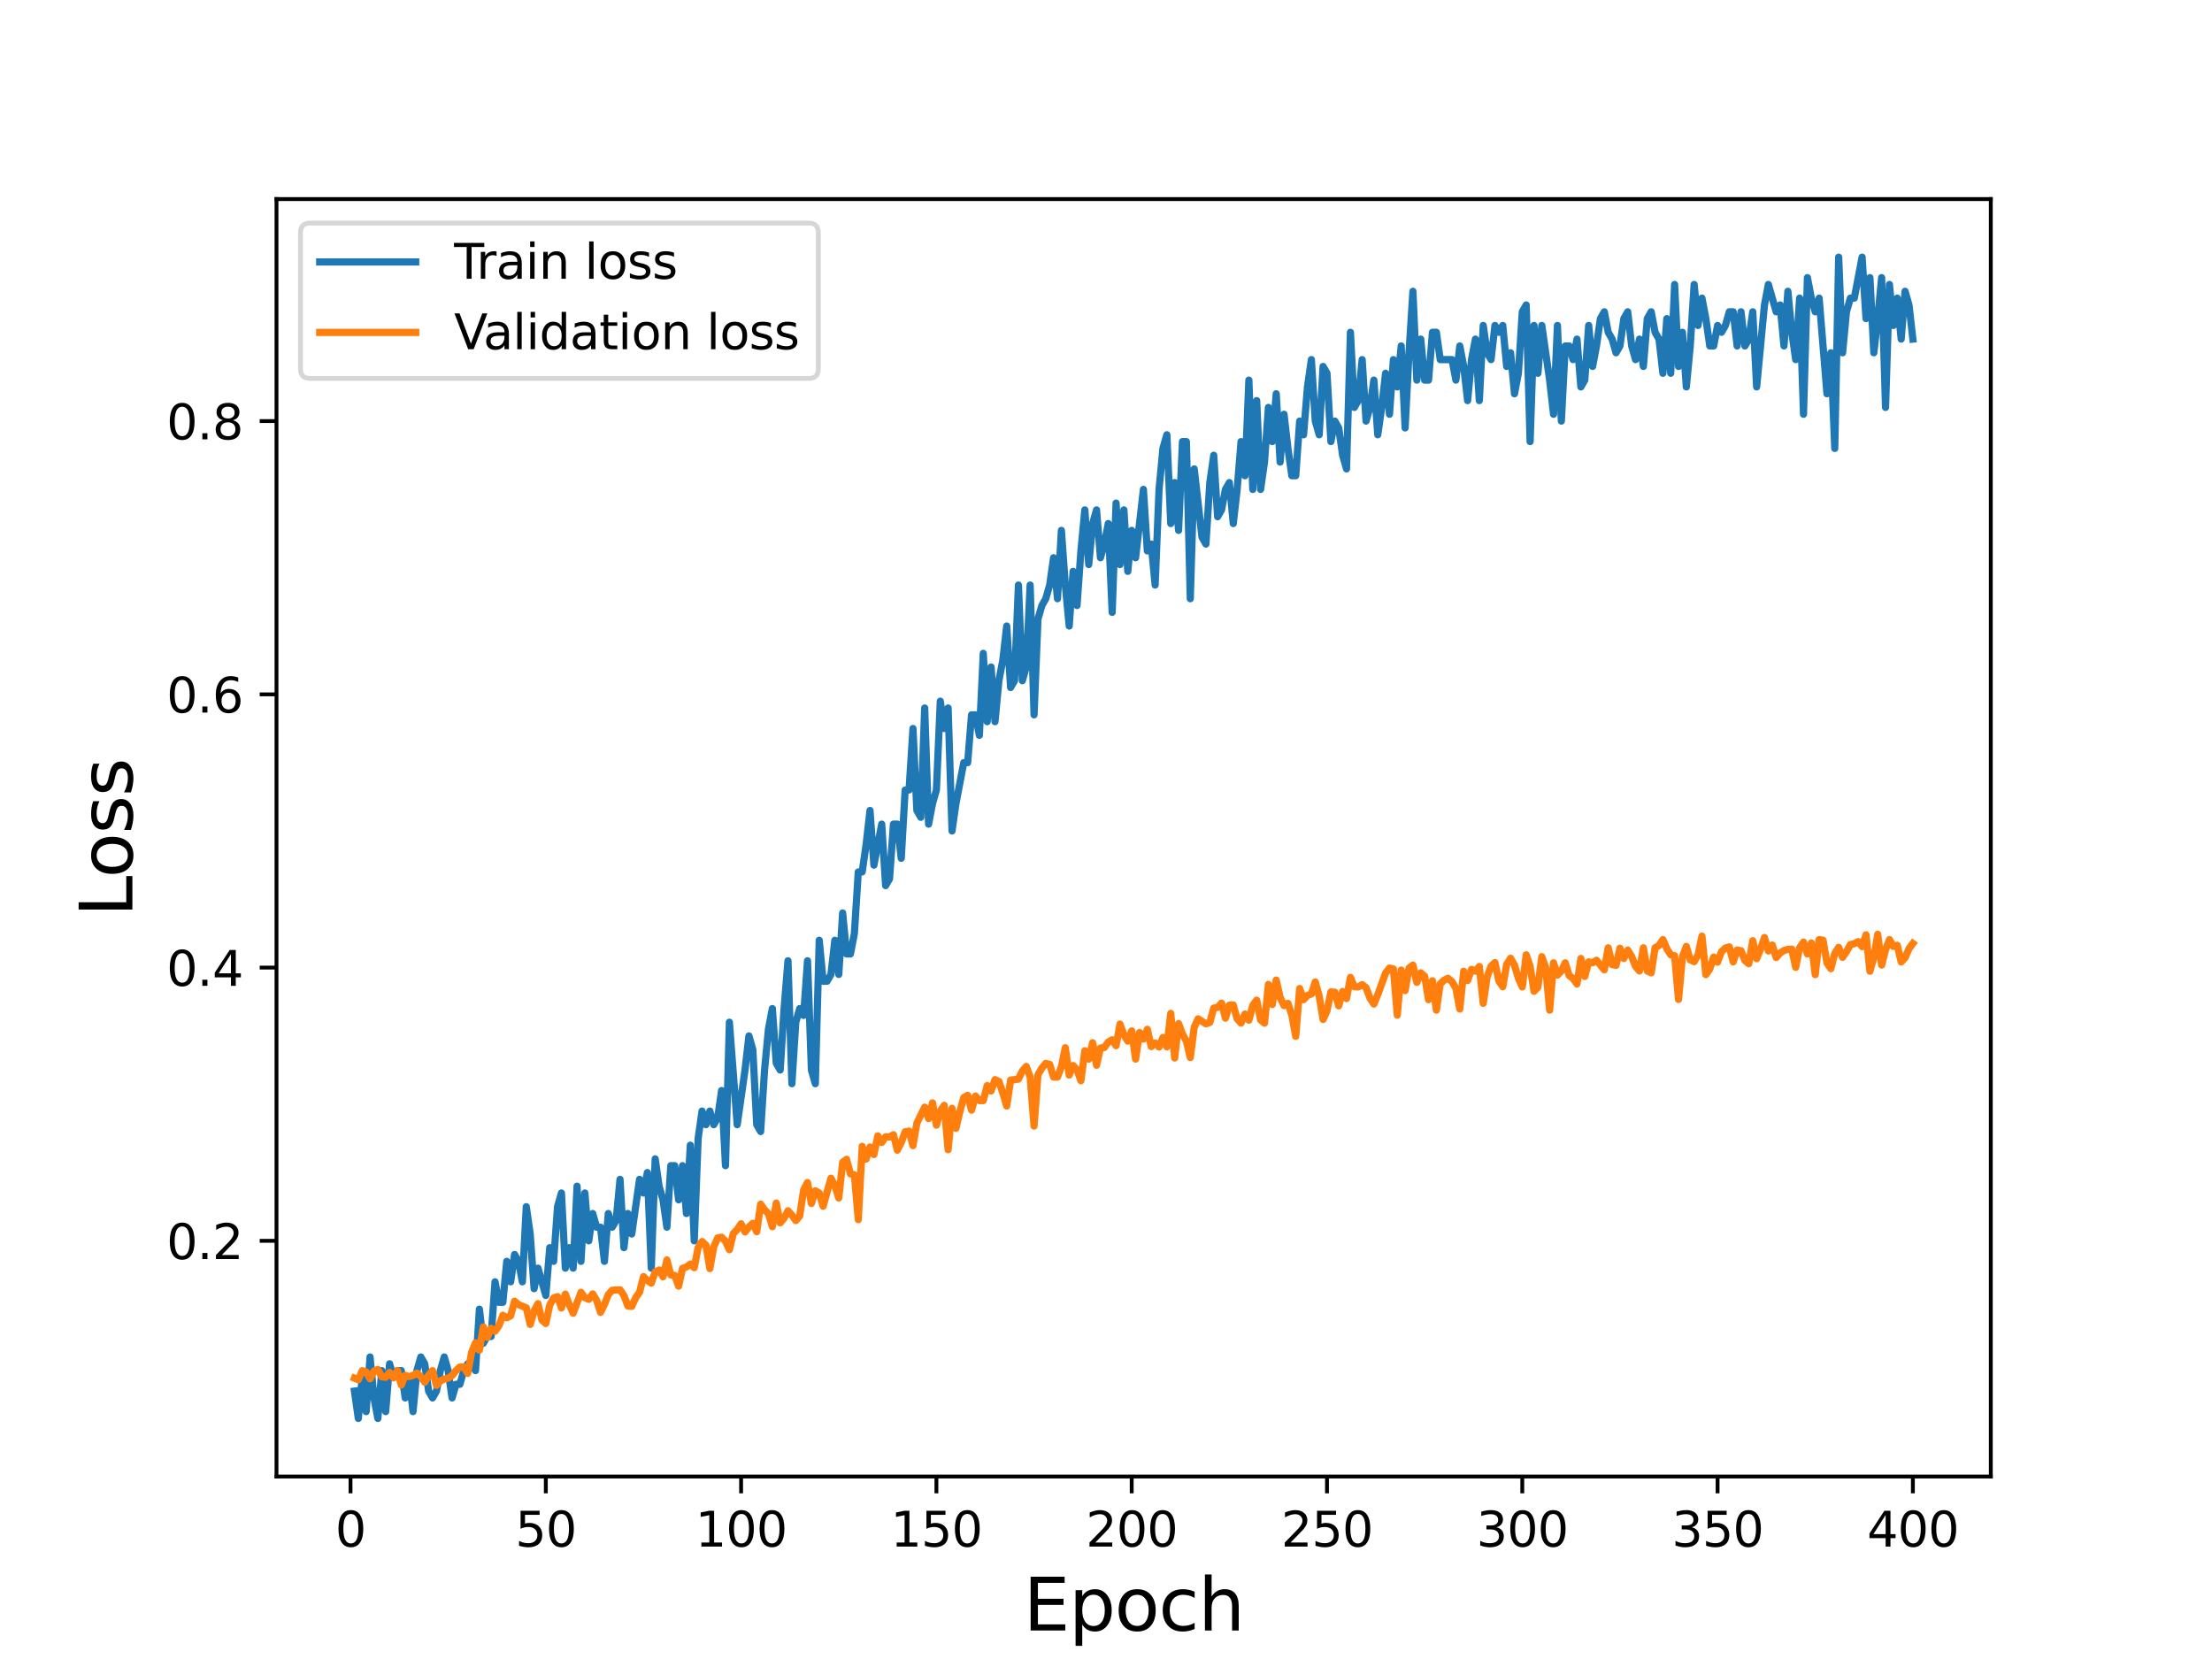 <?xml version="1.0" encoding="utf-8" standalone="no"?>
<!DOCTYPE svg PUBLIC "-//W3C//DTD SVG 1.1//EN"
  "http://www.w3.org/Graphics/SVG/1.1/DTD/svg11.dtd">
<svg height="345.6pt" version="1.1" viewBox="0 0 460.8 345.6" width="460.8pt" xmlns="http://www.w3.org/2000/svg" xmlns:xlink="http://www.w3.org/1999/xlink">
 <defs>
  <style type="text/css">*{stroke-linecap:butt;stroke-linejoin:round;}</style>
 </defs>
 <g id="figure_1">
  <g id="patch_1">
   <path d="M 0 345.6 
L 460.8 345.6 
L 460.8 0 
L 0 0 
z
" style="fill:#ffffff;"/>
  </g>
  <g id="axes_1">
   <g id="patch_2">
    <path d="M 57.6 307.584 
L 414.72 307.584 
L 414.72 41.472 
L 57.6 41.472 
z
" style="fill:#ffffff;"/>
   </g>
   <g id="matplotlib.axis_1">
    <g id="xtick_1">
     <g id="line2d_1">
      <defs>
       <path d="M 0 0 
L 0 3.5 
" id="madb5852fb1" style="stroke:#000000;stroke-width:0.8;"/>
      </defs>
      <g>
       <use style="stroke:#000000;stroke-width:0.8;" x="73.019" xlink:href="#madb5852fb1" y="307.584"/>
      </g>
     </g>
     <g id="text_1">
      <!-- 0 -->
      <g transform="translate(69.838 322.182)scale(0.1 -0.1)">
       <defs>
        <path d="M 2034 4250 
Q 1547 4250 1301 3770 
Q 1056 3291 1056 2328 
Q 1056 1369 1301 889 
Q 1547 409 2034 409 
Q 2525 409 2770 889 
Q 3016 1369 3016 2328 
Q 3016 3291 2770 3770 
Q 2525 4250 2034 4250 
z
M 2034 4750 
Q 2819 4750 3233 4129 
Q 3647 3509 3647 2328 
Q 3647 1150 3233 529 
Q 2819 -91 2034 -91 
Q 1250 -91 836 529 
Q 422 1150 422 2328 
Q 422 3509 836 4129 
Q 1250 4750 2034 4750 
z
" id="DejaVuSans-30" transform="scale(0.016)"/>
       </defs>
       <use xlink:href="#DejaVuSans-30"/>
      </g>
     </g>
    </g>
    <g id="xtick_2">
     <g id="line2d_2">
      <g>
       <use style="stroke:#000000;stroke-width:0.8;" x="113.703" xlink:href="#madb5852fb1" y="307.584"/>
      </g>
     </g>
     <g id="text_2">
      <!-- 50 -->
      <g transform="translate(107.34 322.182)scale(0.1 -0.1)">
       <defs>
        <path d="M 691 4666 
L 3169 4666 
L 3169 4134 
L 1269 4134 
L 1269 2991 
Q 1406 3038 1543 3061 
Q 1681 3084 1819 3084 
Q 2600 3084 3056 2656 
Q 3513 2228 3513 1497 
Q 3513 744 3044 326 
Q 2575 -91 1722 -91 
Q 1428 -91 1123 -41 
Q 819 9 494 109 
L 494 744 
Q 775 591 1075 516 
Q 1375 441 1709 441 
Q 2250 441 2565 725 
Q 2881 1009 2881 1497 
Q 2881 1984 2565 2268 
Q 2250 2553 1709 2553 
Q 1456 2553 1204 2497 
Q 953 2441 691 2322 
L 691 4666 
z
" id="DejaVuSans-35" transform="scale(0.016)"/>
       </defs>
       <use xlink:href="#DejaVuSans-35"/>
       <use x="63.623" xlink:href="#DejaVuSans-30"/>
      </g>
     </g>
    </g>
    <g id="xtick_3">
     <g id="line2d_3">
      <g>
       <use style="stroke:#000000;stroke-width:0.8;" x="154.386" xlink:href="#madb5852fb1" y="307.584"/>
      </g>
     </g>
     <g id="text_3">
      <!-- 100 -->
      <g transform="translate(144.842 322.182)scale(0.1 -0.1)">
       <defs>
        <path d="M 794 531 
L 1825 531 
L 1825 4091 
L 703 3866 
L 703 4441 
L 1819 4666 
L 2450 4666 
L 2450 531 
L 3481 531 
L 3481 0 
L 794 0 
L 794 531 
z
" id="DejaVuSans-31" transform="scale(0.016)"/>
       </defs>
       <use xlink:href="#DejaVuSans-31"/>
       <use x="63.623" xlink:href="#DejaVuSans-30"/>
       <use x="127.246" xlink:href="#DejaVuSans-30"/>
      </g>
     </g>
    </g>
    <g id="xtick_4">
     <g id="line2d_4">
      <g>
       <use style="stroke:#000000;stroke-width:0.8;" x="195.07" xlink:href="#madb5852fb1" y="307.584"/>
      </g>
     </g>
     <g id="text_4">
      <!-- 150 -->
      <g transform="translate(185.526 322.182)scale(0.1 -0.1)">
       <use xlink:href="#DejaVuSans-31"/>
       <use x="63.623" xlink:href="#DejaVuSans-35"/>
       <use x="127.246" xlink:href="#DejaVuSans-30"/>
      </g>
     </g>
    </g>
    <g id="xtick_5">
     <g id="line2d_5">
      <g>
       <use style="stroke:#000000;stroke-width:0.8;" x="235.753" xlink:href="#madb5852fb1" y="307.584"/>
      </g>
     </g>
     <g id="text_5">
      <!-- 200 -->
      <g transform="translate(226.209 322.182)scale(0.1 -0.1)">
       <defs>
        <path d="M 1228 531 
L 3431 531 
L 3431 0 
L 469 0 
L 469 531 
Q 828 903 1448 1529 
Q 2069 2156 2228 2338 
Q 2531 2678 2651 2914 
Q 2772 3150 2772 3378 
Q 2772 3750 2511 3984 
Q 2250 4219 1831 4219 
Q 1534 4219 1204 4116 
Q 875 4013 500 3803 
L 500 4441 
Q 881 4594 1212 4672 
Q 1544 4750 1819 4750 
Q 2544 4750 2975 4387 
Q 3406 4025 3406 3419 
Q 3406 3131 3298 2873 
Q 3191 2616 2906 2266 
Q 2828 2175 2409 1742 
Q 1991 1309 1228 531 
z
" id="DejaVuSans-32" transform="scale(0.016)"/>
       </defs>
       <use xlink:href="#DejaVuSans-32"/>
       <use x="63.623" xlink:href="#DejaVuSans-30"/>
       <use x="127.246" xlink:href="#DejaVuSans-30"/>
      </g>
     </g>
    </g>
    <g id="xtick_6">
     <g id="line2d_6">
      <g>
       <use style="stroke:#000000;stroke-width:0.8;" x="276.437" xlink:href="#madb5852fb1" y="307.584"/>
      </g>
     </g>
     <g id="text_6">
      <!-- 250 -->
      <g transform="translate(266.893 322.182)scale(0.1 -0.1)">
       <use xlink:href="#DejaVuSans-32"/>
       <use x="63.623" xlink:href="#DejaVuSans-35"/>
       <use x="127.246" xlink:href="#DejaVuSans-30"/>
      </g>
     </g>
    </g>
    <g id="xtick_7">
     <g id="line2d_7">
      <g>
       <use style="stroke:#000000;stroke-width:0.8;" x="317.12" xlink:href="#madb5852fb1" y="307.584"/>
      </g>
     </g>
     <g id="text_7">
      <!-- 300 -->
      <g transform="translate(307.576 322.182)scale(0.1 -0.1)">
       <defs>
        <path d="M 2597 2516 
Q 3050 2419 3304 2112 
Q 3559 1806 3559 1356 
Q 3559 666 3084 287 
Q 2609 -91 1734 -91 
Q 1441 -91 1130 -33 
Q 819 25 488 141 
L 488 750 
Q 750 597 1062 519 
Q 1375 441 1716 441 
Q 2309 441 2620 675 
Q 2931 909 2931 1356 
Q 2931 1769 2642 2001 
Q 2353 2234 1838 2234 
L 1294 2234 
L 1294 2753 
L 1863 2753 
Q 2328 2753 2575 2939 
Q 2822 3125 2822 3475 
Q 2822 3834 2567 4026 
Q 2313 4219 1838 4219 
Q 1578 4219 1281 4162 
Q 984 4106 628 3988 
L 628 4550 
Q 988 4650 1302 4700 
Q 1616 4750 1894 4750 
Q 2613 4750 3031 4423 
Q 3450 4097 3450 3541 
Q 3450 3153 3228 2886 
Q 3006 2619 2597 2516 
z
" id="DejaVuSans-33" transform="scale(0.016)"/>
       </defs>
       <use xlink:href="#DejaVuSans-33"/>
       <use x="63.623" xlink:href="#DejaVuSans-30"/>
       <use x="127.246" xlink:href="#DejaVuSans-30"/>
      </g>
     </g>
    </g>
    <g id="xtick_8">
     <g id="line2d_8">
      <g>
       <use style="stroke:#000000;stroke-width:0.8;" x="357.804" xlink:href="#madb5852fb1" y="307.584"/>
      </g>
     </g>
     <g id="text_8">
      <!-- 350 -->
      <g transform="translate(348.26 322.182)scale(0.1 -0.1)">
       <use xlink:href="#DejaVuSans-33"/>
       <use x="63.623" xlink:href="#DejaVuSans-35"/>
       <use x="127.246" xlink:href="#DejaVuSans-30"/>
      </g>
     </g>
    </g>
    <g id="xtick_9">
     <g id="line2d_9">
      <g>
       <use style="stroke:#000000;stroke-width:0.8;" x="398.487" xlink:href="#madb5852fb1" y="307.584"/>
      </g>
     </g>
     <g id="text_9">
      <!-- 400 -->
      <g transform="translate(388.944 322.182)scale(0.1 -0.1)">
       <defs>
        <path d="M 2419 4116 
L 825 1625 
L 2419 1625 
L 2419 4116 
z
M 2253 4666 
L 3047 4666 
L 3047 1625 
L 3713 1625 
L 3713 1100 
L 3047 1100 
L 3047 0 
L 2419 0 
L 2419 1100 
L 313 1100 
L 313 1709 
L 2253 4666 
z
" id="DejaVuSans-34" transform="scale(0.016)"/>
       </defs>
       <use xlink:href="#DejaVuSans-34"/>
       <use x="63.623" xlink:href="#DejaVuSans-30"/>
       <use x="127.246" xlink:href="#DejaVuSans-30"/>
      </g>
     </g>
    </g>
    <g id="text_10">
     <!-- Epoch -->
     <g transform="translate(213.194 339.66)scale(0.15 -0.15)">
      <defs>
       <path d="M 628 4666 
L 3578 4666 
L 3578 4134 
L 1259 4134 
L 1259 2753 
L 3481 2753 
L 3481 2222 
L 1259 2222 
L 1259 531 
L 3634 531 
L 3634 0 
L 628 0 
L 628 4666 
z
" id="DejaVuSans-45" transform="scale(0.016)"/>
       <path d="M 1159 525 
L 1159 -1331 
L 581 -1331 
L 581 3500 
L 1159 3500 
L 1159 2969 
Q 1341 3281 1617 3432 
Q 1894 3584 2278 3584 
Q 2916 3584 3314 3078 
Q 3713 2572 3713 1747 
Q 3713 922 3314 415 
Q 2916 -91 2278 -91 
Q 1894 -91 1617 61 
Q 1341 213 1159 525 
z
M 3116 1747 
Q 3116 2381 2855 2742 
Q 2594 3103 2138 3103 
Q 1681 3103 1420 2742 
Q 1159 2381 1159 1747 
Q 1159 1113 1420 752 
Q 1681 391 2138 391 
Q 2594 391 2855 752 
Q 3116 1113 3116 1747 
z
" id="DejaVuSans-70" transform="scale(0.016)"/>
       <path d="M 1959 3097 
Q 1497 3097 1228 2736 
Q 959 2375 959 1747 
Q 959 1119 1226 758 
Q 1494 397 1959 397 
Q 2419 397 2687 759 
Q 2956 1122 2956 1747 
Q 2956 2369 2687 2733 
Q 2419 3097 1959 3097 
z
M 1959 3584 
Q 2709 3584 3137 3096 
Q 3566 2609 3566 1747 
Q 3566 888 3137 398 
Q 2709 -91 1959 -91 
Q 1206 -91 779 398 
Q 353 888 353 1747 
Q 353 2609 779 3096 
Q 1206 3584 1959 3584 
z
" id="DejaVuSans-6f" transform="scale(0.016)"/>
       <path d="M 3122 3366 
L 3122 2828 
Q 2878 2963 2633 3030 
Q 2388 3097 2138 3097 
Q 1578 3097 1268 2742 
Q 959 2388 959 1747 
Q 959 1106 1268 751 
Q 1578 397 2138 397 
Q 2388 397 2633 464 
Q 2878 531 3122 666 
L 3122 134 
Q 2881 22 2623 -34 
Q 2366 -91 2075 -91 
Q 1284 -91 818 406 
Q 353 903 353 1747 
Q 353 2603 823 3093 
Q 1294 3584 2113 3584 
Q 2378 3584 2631 3529 
Q 2884 3475 3122 3366 
z
" id="DejaVuSans-63" transform="scale(0.016)"/>
       <path d="M 3513 2113 
L 3513 0 
L 2938 0 
L 2938 2094 
Q 2938 2591 2744 2837 
Q 2550 3084 2163 3084 
Q 1697 3084 1428 2787 
Q 1159 2491 1159 1978 
L 1159 0 
L 581 0 
L 581 4863 
L 1159 4863 
L 1159 2956 
Q 1366 3272 1645 3428 
Q 1925 3584 2291 3584 
Q 2894 3584 3203 3211 
Q 3513 2838 3513 2113 
z
" id="DejaVuSans-68" transform="scale(0.016)"/>
      </defs>
      <use xlink:href="#DejaVuSans-45"/>
      <use x="63.184" xlink:href="#DejaVuSans-70"/>
      <use x="126.66" xlink:href="#DejaVuSans-6f"/>
      <use x="187.842" xlink:href="#DejaVuSans-63"/>
      <use x="242.822" xlink:href="#DejaVuSans-68"/>
     </g>
    </g>
   </g>
   <g id="matplotlib.axis_2">
    <g id="ytick_1">
     <g id="line2d_10">
      <defs>
       <path d="M 0 0 
L -3.5 0 
" id="m0122bfe80c" style="stroke:#000000;stroke-width:0.8;"/>
      </defs>
      <g>
       <use style="stroke:#000000;stroke-width:0.8;" x="57.6" xlink:href="#m0122bfe80c" y="258.488"/>
      </g>
     </g>
     <g id="text_11">
      <!-- 0.2 -->
      <g transform="translate(34.697 262.288)scale(0.1 -0.1)">
       <defs>
        <path d="M 684 794 
L 1344 794 
L 1344 0 
L 684 0 
L 684 794 
z
" id="DejaVuSans-2e" transform="scale(0.016)"/>
       </defs>
       <use xlink:href="#DejaVuSans-30"/>
       <use x="63.623" xlink:href="#DejaVuSans-2e"/>
       <use x="95.41" xlink:href="#DejaVuSans-32"/>
      </g>
     </g>
    </g>
    <g id="ytick_2">
     <g id="line2d_11">
      <g>
       <use style="stroke:#000000;stroke-width:0.8;" x="57.6" xlink:href="#m0122bfe80c" y="201.566"/>
      </g>
     </g>
     <g id="text_12">
      <!-- 0.4 -->
      <g transform="translate(34.697 205.365)scale(0.1 -0.1)">
       <use xlink:href="#DejaVuSans-30"/>
       <use x="63.623" xlink:href="#DejaVuSans-2e"/>
       <use x="95.41" xlink:href="#DejaVuSans-34"/>
      </g>
     </g>
    </g>
    <g id="ytick_3">
     <g id="line2d_12">
      <g>
       <use style="stroke:#000000;stroke-width:0.8;" x="57.6" xlink:href="#m0122bfe80c" y="144.644"/>
      </g>
     </g>
     <g id="text_13">
      <!-- 0.6 -->
      <g transform="translate(34.697 148.443)scale(0.1 -0.1)">
       <defs>
        <path d="M 2113 2584 
Q 1688 2584 1439 2293 
Q 1191 2003 1191 1497 
Q 1191 994 1439 701 
Q 1688 409 2113 409 
Q 2538 409 2786 701 
Q 3034 994 3034 1497 
Q 3034 2003 2786 2293 
Q 2538 2584 2113 2584 
z
M 3366 4563 
L 3366 3988 
Q 3128 4100 2886 4159 
Q 2644 4219 2406 4219 
Q 1781 4219 1451 3797 
Q 1122 3375 1075 2522 
Q 1259 2794 1537 2939 
Q 1816 3084 2150 3084 
Q 2853 3084 3261 2657 
Q 3669 2231 3669 1497 
Q 3669 778 3244 343 
Q 2819 -91 2113 -91 
Q 1303 -91 875 529 
Q 447 1150 447 2328 
Q 447 3434 972 4092 
Q 1497 4750 2381 4750 
Q 2619 4750 2861 4703 
Q 3103 4656 3366 4563 
z
" id="DejaVuSans-36" transform="scale(0.016)"/>
       </defs>
       <use xlink:href="#DejaVuSans-30"/>
       <use x="63.623" xlink:href="#DejaVuSans-2e"/>
       <use x="95.41" xlink:href="#DejaVuSans-36"/>
      </g>
     </g>
    </g>
    <g id="ytick_4">
     <g id="line2d_13">
      <g>
       <use style="stroke:#000000;stroke-width:0.8;" x="57.6" xlink:href="#m0122bfe80c" y="87.721"/>
      </g>
     </g>
     <g id="text_14">
      <!-- 0.8 -->
      <g transform="translate(34.697 91.521)scale(0.1 -0.1)">
       <defs>
        <path d="M 2034 2216 
Q 1584 2216 1326 1975 
Q 1069 1734 1069 1313 
Q 1069 891 1326 650 
Q 1584 409 2034 409 
Q 2484 409 2743 651 
Q 3003 894 3003 1313 
Q 3003 1734 2745 1975 
Q 2488 2216 2034 2216 
z
M 1403 2484 
Q 997 2584 770 2862 
Q 544 3141 544 3541 
Q 544 4100 942 4425 
Q 1341 4750 2034 4750 
Q 2731 4750 3128 4425 
Q 3525 4100 3525 3541 
Q 3525 3141 3298 2862 
Q 3072 2584 2669 2484 
Q 3125 2378 3379 2068 
Q 3634 1759 3634 1313 
Q 3634 634 3220 271 
Q 2806 -91 2034 -91 
Q 1263 -91 848 271 
Q 434 634 434 1313 
Q 434 1759 690 2068 
Q 947 2378 1403 2484 
z
M 1172 3481 
Q 1172 3119 1398 2916 
Q 1625 2713 2034 2713 
Q 2441 2713 2670 2916 
Q 2900 3119 2900 3481 
Q 2900 3844 2670 4047 
Q 2441 4250 2034 4250 
Q 1625 4250 1398 4047 
Q 1172 3844 1172 3481 
z
" id="DejaVuSans-38" transform="scale(0.016)"/>
       </defs>
       <use xlink:href="#DejaVuSans-30"/>
       <use x="63.623" xlink:href="#DejaVuSans-2e"/>
       <use x="95.41" xlink:href="#DejaVuSans-38"/>
      </g>
     </g>
    </g>
    <g id="text_15">
     <!-- Loss -->
     <g transform="translate(27.577 190.979)rotate(-90)scale(0.15 -0.15)">
      <defs>
       <path d="M 628 4666 
L 1259 4666 
L 1259 531 
L 3531 531 
L 3531 0 
L 628 0 
L 628 4666 
z
" id="DejaVuSans-4c" transform="scale(0.016)"/>
       <path d="M 2834 3397 
L 2834 2853 
Q 2591 2978 2328 3040 
Q 2066 3103 1784 3103 
Q 1356 3103 1142 2972 
Q 928 2841 928 2578 
Q 928 2378 1081 2264 
Q 1234 2150 1697 2047 
L 1894 2003 
Q 2506 1872 2764 1633 
Q 3022 1394 3022 966 
Q 3022 478 2636 193 
Q 2250 -91 1575 -91 
Q 1294 -91 989 -36 
Q 684 19 347 128 
L 347 722 
Q 666 556 975 473 
Q 1284 391 1588 391 
Q 1994 391 2212 530 
Q 2431 669 2431 922 
Q 2431 1156 2273 1281 
Q 2116 1406 1581 1522 
L 1381 1569 
Q 847 1681 609 1914 
Q 372 2147 372 2553 
Q 372 3047 722 3315 
Q 1072 3584 1716 3584 
Q 2034 3584 2315 3537 
Q 2597 3491 2834 3397 
z
" id="DejaVuSans-73" transform="scale(0.016)"/>
      </defs>
      <use xlink:href="#DejaVuSans-4c"/>
      <use x="53.963" xlink:href="#DejaVuSans-6f"/>
      <use x="115.145" xlink:href="#DejaVuSans-73"/>
      <use x="167.244" xlink:href="#DejaVuSans-73"/>
     </g>
    </g>
   </g>
   <g id="line2d_14">
    <path clip-path="url(#p3911f5bdc1)" d="M 73.833 289.796 
L 74.646 295.488 
L 75.46 286.95 
L 76.274 294.065 
L 77.087 282.68 
L 77.901 291.219 
L 78.715 295.488 
L 79.528 285.527 
L 80.342 294.065 
L 81.156 284.104 
L 81.969 286.95 
L 82.783 285.527 
L 83.597 285.527 
L 84.41 291.219 
L 85.224 286.95 
L 86.038 294.065 
L 86.851 285.527 
L 87.665 282.68 
L 88.479 284.104 
L 89.292 289.796 
L 90.106 291.219 
L 90.92 289.796 
L 91.733 285.527 
L 92.547 282.68 
L 93.361 285.527 
L 94.174 291.219 
L 94.988 288.373 
L 95.802 288.373 
L 96.616 285.527 
L 97.429 284.104 
L 98.243 284.104 
L 99.057 285.527 
L 99.87 272.719 
L 100.684 279.834 
L 101.498 278.411 
L 102.311 278.411 
L 103.125 267.027 
L 103.939 271.296 
L 104.752 271.296 
L 105.566 262.758 
L 106.38 267.027 
L 107.193 261.335 
L 108.007 262.758 
L 108.821 267.027 
L 109.634 251.373 
L 110.448 257.065 
L 111.262 268.45 
L 112.075 264.181 
L 113.703 269.873 
L 114.516 259.912 
L 115.33 262.758 
L 116.144 251.373 
L 116.957 248.527 
L 117.771 264.181 
L 118.585 259.912 
L 119.398 264.181 
L 120.212 247.104 
L 121.026 262.758 
L 121.839 248.527 
L 122.653 258.488 
L 123.467 252.796 
L 124.28 255.642 
L 125.094 255.642 
L 125.908 262.758 
L 126.721 252.796 
L 127.535 255.642 
L 128.349 254.219 
L 129.162 245.681 
L 129.976 259.912 
L 130.79 252.796 
L 131.603 257.065 
L 133.231 245.681 
L 134.044 248.527 
L 134.858 244.258 
L 135.672 264.181 
L 136.485 241.412 
L 137.299 247.104 
L 138.113 249.95 
L 138.926 255.642 
L 139.74 242.835 
L 140.554 242.835 
L 141.367 249.95 
L 142.181 242.835 
L 142.995 252.796 
L 143.808 238.566 
L 144.622 258.488 
L 145.436 237.143 
L 146.249 231.45 
L 147.063 234.296 
L 147.877 231.45 
L 148.69 234.296 
L 149.504 232.873 
L 150.318 227.181 
L 151.131 242.835 
L 151.945 212.951 
L 153.572 234.296 
L 155.2 222.912 
L 156.013 215.797 
L 156.827 218.643 
L 157.641 234.296 
L 158.454 235.72 
L 159.268 222.912 
L 160.082 214.374 
L 160.895 210.104 
L 161.709 221.489 
L 162.523 222.912 
L 163.336 210.104 
L 164.15 200.143 
L 164.964 225.758 
L 165.777 212.951 
L 166.591 210.104 
L 167.405 211.528 
L 168.219 200.143 
L 169.032 222.912 
L 169.846 225.758 
L 170.66 195.874 
L 171.473 204.412 
L 172.287 204.412 
L 173.101 202.989 
L 173.914 195.874 
L 174.728 202.989 
L 175.542 190.182 
L 176.355 198.72 
L 177.169 198.72 
L 177.983 194.451 
L 178.796 181.643 
L 179.61 181.643 
L 180.424 175.951 
L 181.237 168.836 
L 182.051 180.22 
L 183.678 171.682 
L 184.492 184.489 
L 185.306 183.066 
L 186.119 171.682 
L 186.933 171.682 
L 187.747 178.797 
L 188.56 164.567 
L 189.374 164.567 
L 190.188 151.759 
L 191.001 168.836 
L 191.815 170.259 
L 192.629 147.49 
L 193.442 171.682 
L 194.256 167.413 
L 195.07 164.567 
L 195.883 146.067 
L 196.697 151.759 
L 197.511 147.49 
L 198.324 173.105 
L 199.138 167.413 
L 200.765 158.874 
L 201.579 158.874 
L 202.393 148.913 
L 203.206 148.913 
L 204.02 153.182 
L 204.834 136.105 
L 205.647 150.336 
L 206.461 138.952 
L 207.275 150.336 
L 208.088 141.798 
L 208.902 137.528 
L 209.716 130.413 
L 210.529 143.221 
L 211.343 141.798 
L 212.157 121.875 
L 212.97 141.798 
L 213.784 138.952 
L 214.598 121.875 
L 215.411 148.913 
L 216.225 128.99 
L 217.039 126.144 
L 217.852 124.721 
L 218.666 121.875 
L 219.48 116.183 
L 220.293 124.721 
L 221.107 110.49 
L 221.921 121.875 
L 222.734 130.413 
L 223.548 119.029 
L 224.362 126.144 
L 225.175 114.76 
L 225.989 106.221 
L 226.803 117.606 
L 227.616 109.067 
L 228.43 106.221 
L 229.244 116.183 
L 230.057 113.336 
L 230.871 109.067 
L 231.685 127.567 
L 232.498 104.798 
L 233.312 117.606 
L 234.126 106.221 
L 234.939 119.029 
L 235.753 110.49 
L 236.567 116.183 
L 238.194 101.952 
L 239.008 114.76 
L 239.822 113.336 
L 240.635 121.875 
L 241.449 101.952 
L 242.263 93.414 
L 243.076 90.568 
L 243.89 109.067 
L 244.704 100.529 
L 245.517 110.49 
L 246.331 91.991 
L 247.145 91.991 
L 247.958 124.721 
L 248.772 97.683 
L 250.399 111.913 
L 251.213 113.336 
L 252.027 100.529 
L 252.84 94.837 
L 253.654 107.644 
L 254.468 106.221 
L 255.281 101.952 
L 256.095 100.529 
L 256.909 109.067 
L 257.722 101.952 
L 258.536 91.991 
L 259.35 99.106 
L 260.163 79.183 
L 260.977 101.952 
L 261.791 83.452 
L 262.604 101.952 
L 263.418 96.26 
L 264.232 84.875 
L 265.045 91.991 
L 265.859 82.029 
L 266.673 96.26 
L 267.486 86.298 
L 268.3 93.414 
L 269.114 99.106 
L 269.927 99.106 
L 270.741 87.721 
L 271.555 90.568 
L 272.368 80.606 
L 273.182 74.914 
L 273.996 87.721 
L 274.809 90.568 
L 275.623 76.337 
L 276.437 77.76 
L 277.25 91.991 
L 278.064 87.721 
L 278.878 89.144 
L 279.691 94.837 
L 280.505 97.683 
L 281.319 69.222 
L 282.132 84.875 
L 282.946 83.452 
L 283.76 74.914 
L 284.573 87.721 
L 285.387 84.875 
L 286.201 79.183 
L 287.014 90.568 
L 287.828 84.875 
L 288.642 77.76 
L 289.455 86.298 
L 290.269 74.914 
L 291.083 80.606 
L 291.896 72.068 
L 292.71 89.144 
L 293.524 73.491 
L 294.337 60.683 
L 295.151 79.183 
L 295.965 70.645 
L 296.778 79.183 
L 297.592 79.183 
L 298.406 69.222 
L 299.219 69.222 
L 300.033 74.914 
L 302.474 74.914 
L 303.288 79.183 
L 304.101 72.068 
L 304.915 76.337 
L 305.729 83.452 
L 306.543 74.914 
L 307.356 70.645 
L 308.17 83.452 
L 308.984 67.799 
L 309.797 73.491 
L 310.611 74.914 
L 311.425 67.799 
L 312.238 69.222 
L 313.052 67.799 
L 313.866 76.337 
L 314.679 73.491 
L 315.493 82.029 
L 316.307 77.76 
L 317.12 64.952 
L 317.934 63.529 
L 318.748 91.991 
L 319.561 67.799 
L 320.375 77.76 
L 321.189 67.799 
L 322.816 79.183 
L 323.63 86.298 
L 324.443 67.799 
L 325.257 87.721 
L 326.071 72.068 
L 326.884 72.068 
L 327.698 74.914 
L 328.512 70.645 
L 329.325 80.606 
L 330.139 79.183 
L 330.953 67.799 
L 331.766 76.337 
L 332.58 72.068 
L 333.394 66.376 
L 334.207 64.952 
L 335.021 69.222 
L 335.835 70.645 
L 336.648 73.491 
L 337.462 72.068 
L 338.276 66.376 
L 339.089 64.952 
L 339.903 72.068 
L 340.717 74.914 
L 341.53 70.645 
L 342.344 76.337 
L 343.158 66.376 
L 343.971 64.952 
L 344.785 69.222 
L 345.599 70.645 
L 346.412 77.76 
L 347.226 66.376 
L 348.04 77.76 
L 348.853 59.26 
L 349.667 76.337 
L 350.481 69.222 
L 351.294 80.606 
L 352.108 72.068 
L 352.922 59.26 
L 353.735 67.799 
L 354.549 62.106 
L 355.363 66.376 
L 356.176 72.068 
L 356.99 72.068 
L 357.804 67.799 
L 358.617 69.222 
L 359.431 67.799 
L 360.245 64.952 
L 361.058 64.952 
L 361.872 72.068 
L 362.686 64.952 
L 363.499 72.068 
L 364.313 70.645 
L 365.127 64.952 
L 365.94 80.606 
L 367.568 63.529 
L 368.381 59.26 
L 370.009 64.952 
L 370.822 63.529 
L 371.636 72.068 
L 372.45 60.683 
L 373.263 69.222 
L 374.077 74.914 
L 374.891 62.106 
L 375.704 86.298 
L 376.518 57.837 
L 377.332 62.106 
L 378.146 64.952 
L 378.959 62.106 
L 380.587 82.029 
L 381.4 73.491 
L 382.214 93.414 
L 383.028 53.568 
L 383.841 73.491 
L 384.655 64.952 
L 385.469 62.106 
L 386.282 62.106 
L 387.91 53.568 
L 388.723 66.376 
L 389.537 57.837 
L 390.351 73.491 
L 391.164 66.376 
L 391.978 57.837 
L 392.792 84.875 
L 393.605 59.26 
L 394.419 67.799 
L 395.233 62.106 
L 396.046 70.645 
L 396.86 60.683 
L 397.674 63.529 
L 398.487 70.645 
L 398.487 70.645 
" style="fill:none;stroke:#1f77b4;stroke-linecap:square;stroke-width:1.5;"/>
   </g>
   <g id="line2d_15">
    <path clip-path="url(#p3911f5bdc1)" d="M 73.833 287.092 
L 74.646 287.424 
L 75.46 285.527 
L 76.274 285.811 
L 77.087 287.234 
L 77.901 285.621 
L 78.715 285.289 
L 79.528 286.807 
L 80.342 286.902 
L 81.156 285.906 
L 81.969 287.045 
L 82.783 285.527 
L 83.597 288.515 
L 84.41 286.523 
L 85.224 286.76 
L 86.038 286.523 
L 86.851 286.048 
L 87.665 286.76 
L 88.479 287.946 
L 89.292 286.475 
L 90.106 285.527 
L 90.92 288.61 
L 91.733 287.661 
L 92.547 287.282 
L 93.361 287.092 
L 94.174 286.57 
L 94.988 285.527 
L 95.802 284.768 
L 96.616 284.768 
L 97.429 286.096 
L 98.243 281.732 
L 99.057 279.739 
L 99.87 281.257 
L 100.684 276.419 
L 101.498 278.601 
L 102.311 276.704 
L 103.125 277.32 
L 103.939 276.182 
L 104.752 274 
L 105.566 274.522 
L 106.38 274.095 
L 107.193 271.059 
L 108.007 271.77 
L 109.634 272.434 
L 110.448 275.897 
L 111.262 273.099 
L 112.075 271.581 
L 112.889 274.996 
L 113.703 275.707 
L 114.516 271.865 
L 115.33 270.395 
L 116.144 270.11 
L 116.957 272.482 
L 117.771 269.588 
L 118.585 271.77 
L 119.398 273.573 
L 121.026 269.209 
L 121.839 270.347 
L 122.653 270.679 
L 123.467 269.541 
L 124.28 270.869 
L 125.094 273.383 
L 125.908 271.77 
L 126.721 269.683 
L 127.535 268.782 
L 129.162 268.687 
L 129.976 269.873 
L 130.79 272.055 
L 131.603 272.15 
L 132.417 270.347 
L 133.231 269.209 
L 134.044 265.936 
L 134.858 266.742 
L 135.672 267.311 
L 136.485 264.94 
L 137.299 264.56 
L 138.113 265.983 
L 138.926 262.473 
L 139.74 265.604 
L 140.554 265.699 
L 141.367 267.928 
L 142.181 264.228 
L 142.995 263.944 
L 143.808 263.327 
L 144.622 264.086 
L 145.436 259.864 
L 146.249 258.631 
L 147.063 259.39 
L 147.877 264.276 
L 148.69 259.722 
L 149.504 257.872 
L 150.318 257.73 
L 151.131 258.583 
L 151.945 260.338 
L 152.759 256.971 
L 153.572 256.117 
L 154.386 254.931 
L 155.2 256.638 
L 156.013 255.595 
L 156.827 254.836 
L 157.641 256.591 
L 158.454 250.851 
L 159.268 252.037 
L 160.082 252.844 
L 160.895 255.547 
L 161.709 250.614 
L 162.523 254.741 
L 163.336 253.792 
L 164.15 252.227 
L 164.964 253.128 
L 165.777 254.267 
L 166.591 253.318 
L 167.405 247.91 
L 168.219 246.345 
L 169.032 250.709 
L 169.846 248.053 
L 170.66 248.527 
L 171.473 251.278 
L 173.101 245.444 
L 173.914 246.962 
L 174.728 249.571 
L 175.542 242.123 
L 176.355 241.507 
L 177.169 244.542 
L 177.983 244.732 
L 178.796 254.077 
L 179.61 238.803 
L 180.424 241.459 
L 181.237 238.945 
L 182.051 240.51 
L 182.865 236.621 
L 183.678 237.996 
L 184.492 236.811 
L 185.306 236.858 
L 186.119 236.384 
L 186.933 239.609 
L 187.747 237.996 
L 188.56 235.767 
L 189.374 235.625 
L 190.188 238.661 
L 191.001 233.964 
L 192.629 230.644 
L 193.442 233.016 
L 194.256 229.743 
L 195.07 234.391 
L 195.883 231.45 
L 196.697 230.264 
L 197.511 239.514 
L 198.324 230.881 
L 199.138 235.055 
L 199.952 231.593 
L 200.765 228.652 
L 201.579 228.177 
L 202.393 231.261 
L 203.206 228.32 
L 204.02 229.268 
L 204.834 229.268 
L 205.647 226.138 
L 206.461 227.276 
L 207.275 224.904 
L 208.088 225.284 
L 208.902 227.656 
L 209.716 230.407 
L 210.529 224.999 
L 212.157 224.809 
L 212.97 223.102 
L 213.784 222.153 
L 214.598 224.335 
L 215.411 234.581 
L 216.225 223.908 
L 217.039 222.485 
L 217.852 221.536 
L 218.666 221.726 
L 219.48 224.382 
L 220.293 224.382 
L 221.107 222.2 
L 221.921 218.263 
L 222.734 223.956 
L 223.548 221.963 
L 224.362 222.865 
L 225.175 225.141 
L 225.989 218.88 
L 226.803 220.635 
L 227.616 217.22 
L 228.43 221.916 
L 229.244 218.311 
L 230.057 218.216 
L 230.871 217.077 
L 231.685 216.603 
L 232.498 217.836 
L 233.312 213.33 
L 234.126 215.56 
L 234.939 216.888 
L 235.753 214.753 
L 236.567 220.635 
L 237.381 215.085 
L 238.194 216.461 
L 239.008 214.421 
L 239.822 218.026 
L 240.635 217.267 
L 241.449 218.121 
L 242.263 216.129 
L 243.076 218.074 
L 243.89 211.101 
L 244.704 220.398 
L 245.517 213.235 
L 246.331 215.417 
L 247.145 216.888 
L 247.958 220.303 
L 248.772 213.994 
L 249.586 212.239 
L 251.213 213.283 
L 252.027 212.998 
L 252.84 210.01 
L 253.654 209.867 
L 254.468 208.966 
L 255.281 212.097 
L 256.095 209.393 
L 256.909 209.346 
L 257.722 212.239 
L 258.536 213.14 
L 259.35 211.243 
L 260.163 212.524 
L 260.977 209.44 
L 261.791 208.349 
L 262.604 212.476 
L 263.418 213.14 
L 264.232 205.076 
L 265.045 209.251 
L 265.859 204.175 
L 266.673 207.78 
L 267.486 209.488 
L 268.3 209.013 
L 269.114 211.48 
L 269.927 215.892 
L 270.741 205.93 
L 271.555 208.254 
L 272.368 207.353 
L 273.182 207.069 
L 273.996 204.555 
L 274.809 207.496 
L 275.623 212.381 
L 276.437 210.579 
L 277.25 206.642 
L 278.064 206.689 
L 278.878 209.535 
L 279.691 206.547 
L 280.505 208.017 
L 281.319 203.606 
L 282.132 205.551 
L 282.946 205.598 
L 283.76 205.124 
L 284.573 205.74 
L 285.387 207.922 
L 286.201 209.156 
L 287.014 207.211 
L 288.642 202.705 
L 289.455 201.661 
L 290.269 201.851 
L 291.083 211.48 
L 291.896 202.088 
L 292.71 206.357 
L 293.524 201.661 
L 294.337 201.044 
L 295.151 204.649 
L 295.965 202.657 
L 296.778 203.369 
L 297.592 208.254 
L 298.406 204.317 
L 299.219 210.437 
L 300.033 204.934 
L 300.847 204.175 
L 301.66 203.796 
L 302.474 204.507 
L 303.288 205.883 
L 304.101 210.199 
L 304.915 202.325 
L 305.729 204.27 
L 306.543 201.946 
L 307.356 202.325 
L 308.17 201.329 
L 308.984 209.013 
L 309.797 203.511 
L 310.611 201.282 
L 311.425 200.523 
L 312.238 204.365 
L 313.052 205.551 
L 313.866 200.902 
L 314.679 199.621 
L 315.493 201.044 
L 316.307 203.796 
L 317.12 205.598 
L 317.934 198.91 
L 318.748 201.282 
L 319.561 206.499 
L 320.375 205.646 
L 321.189 199.289 
L 322.002 201.614 
L 322.816 210.437 
L 323.63 200.57 
L 324.443 203.131 
L 325.257 202.278 
L 326.071 200.57 
L 326.884 203.226 
L 327.698 203.843 
L 328.512 204.981 
L 329.325 199.669 
L 330.139 203.416 
L 330.953 200.38 
L 331.766 200.57 
L 332.58 200.048 
L 334.207 202.04 
L 335.021 197.439 
L 335.835 200.949 
L 336.648 201.092 
L 337.462 197.534 
L 338.276 199.669 
L 339.089 197.914 
L 339.903 199.242 
L 340.717 201.329 
L 341.53 202.278 
L 342.344 197.439 
L 343.158 202.278 
L 343.971 202.657 
L 344.785 197.439 
L 345.599 196.965 
L 346.412 195.732 
L 347.226 197.629 
L 348.04 198.91 
L 348.853 199.099 
L 349.667 208.207 
L 350.481 199.337 
L 351.294 197.155 
L 352.108 199.953 
L 352.922 200.333 
L 353.735 198.91 
L 354.549 195.02 
L 355.363 203.037 
L 356.176 201.851 
L 356.99 199.384 
L 357.804 200.428 
L 358.617 198.246 
L 359.431 197.487 
L 360.245 197.25 
L 361.058 200.38 
L 361.872 197.914 
L 362.686 198.056 
L 363.499 200.096 
L 364.313 200.76 
L 365.127 195.969 
L 365.94 199.716 
L 366.754 197.724 
L 367.568 195.305 
L 368.381 198.103 
L 369.195 196.87 
L 370.009 199.479 
L 370.822 198.53 
L 371.636 198.008 
L 372.45 197.771 
L 373.263 197.724 
L 374.077 201.519 
L 374.891 197.439 
L 375.704 196.253 
L 376.518 198.72 
L 377.332 196.443 
L 378.146 203.037 
L 378.959 195.732 
L 379.773 195.874 
L 380.587 200.617 
L 381.4 201.803 
L 382.214 198.625 
L 383.028 197.344 
L 383.841 199.432 
L 384.655 198.246 
L 385.469 196.775 
L 386.282 196.585 
L 387.096 196.158 
L 387.91 197.202 
L 388.723 194.735 
L 389.537 202.325 
L 390.351 199.479 
L 391.164 194.641 
L 391.978 201.044 
L 392.792 197.866 
L 393.605 195.732 
L 394.419 197.155 
L 395.233 196.917 
L 396.046 200.38 
L 396.86 199.526 
L 397.674 197.629 
L 398.487 196.538 
L 398.487 196.538 
" style="fill:none;stroke:#ff7f0e;stroke-linecap:square;stroke-width:1.5;"/>
   </g>
   <g id="patch_3">
    <path d="M 57.6 307.584 
L 57.6 41.472 
" style="fill:none;stroke:#000000;stroke-linecap:square;stroke-linejoin:miter;stroke-width:0.8;"/>
   </g>
   <g id="patch_4">
    <path d="M 414.72 307.584 
L 414.72 41.472 
" style="fill:none;stroke:#000000;stroke-linecap:square;stroke-linejoin:miter;stroke-width:0.8;"/>
   </g>
   <g id="patch_5">
    <path d="M 57.6 307.584 
L 414.72 307.584 
" style="fill:none;stroke:#000000;stroke-linecap:square;stroke-linejoin:miter;stroke-width:0.8;"/>
   </g>
   <g id="patch_6">
    <path d="M 57.6 41.472 
L 414.72 41.472 
" style="fill:none;stroke:#000000;stroke-linecap:square;stroke-linejoin:miter;stroke-width:0.8;"/>
   </g>
   <g id="legend_1">
    <g id="patch_7">
     <path d="M 64.6 78.828 
L 168.475 78.828 
Q 170.475 78.828 170.475 76.828 
L 170.475 48.472 
Q 170.475 46.472 168.475 46.472 
L 64.6 46.472 
Q 62.6 46.472 62.6 48.472 
L 62.6 76.828 
Q 62.6 78.828 64.6 78.828 
z
" style="fill:#ffffff;opacity:0.8;stroke:#cccccc;stroke-linejoin:miter;"/>
    </g>
    <g id="line2d_16">
     <path d="M 66.6 54.57 
L 86.6 54.57 
" style="fill:none;stroke:#1f77b4;stroke-linecap:square;stroke-width:1.5;"/>
    </g>
    <g id="line2d_17"/>
    <g id="text_16">
     <!-- Train loss -->
     <g transform="translate(94.6 58.07)scale(0.1 -0.1)">
      <defs>
       <path d="M -19 4666 
L 3928 4666 
L 3928 4134 
L 2272 4134 
L 2272 0 
L 1638 0 
L 1638 4134 
L -19 4134 
L -19 4666 
z
" id="DejaVuSans-54" transform="scale(0.016)"/>
       <path d="M 2631 2963 
Q 2534 3019 2420 3045 
Q 2306 3072 2169 3072 
Q 1681 3072 1420 2755 
Q 1159 2438 1159 1844 
L 1159 0 
L 581 0 
L 581 3500 
L 1159 3500 
L 1159 2956 
Q 1341 3275 1631 3429 
Q 1922 3584 2338 3584 
Q 2397 3584 2469 3576 
Q 2541 3569 2628 3553 
L 2631 2963 
z
" id="DejaVuSans-72" transform="scale(0.016)"/>
       <path d="M 2194 1759 
Q 1497 1759 1228 1600 
Q 959 1441 959 1056 
Q 959 750 1161 570 
Q 1363 391 1709 391 
Q 2188 391 2477 730 
Q 2766 1069 2766 1631 
L 2766 1759 
L 2194 1759 
z
M 3341 1997 
L 3341 0 
L 2766 0 
L 2766 531 
Q 2569 213 2275 61 
Q 1981 -91 1556 -91 
Q 1019 -91 701 211 
Q 384 513 384 1019 
Q 384 1609 779 1909 
Q 1175 2209 1959 2209 
L 2766 2209 
L 2766 2266 
Q 2766 2663 2505 2880 
Q 2244 3097 1772 3097 
Q 1472 3097 1187 3025 
Q 903 2953 641 2809 
L 641 3341 
Q 956 3463 1253 3523 
Q 1550 3584 1831 3584 
Q 2591 3584 2966 3190 
Q 3341 2797 3341 1997 
z
" id="DejaVuSans-61" transform="scale(0.016)"/>
       <path d="M 603 3500 
L 1178 3500 
L 1178 0 
L 603 0 
L 603 3500 
z
M 603 4863 
L 1178 4863 
L 1178 4134 
L 603 4134 
L 603 4863 
z
" id="DejaVuSans-69" transform="scale(0.016)"/>
       <path d="M 3513 2113 
L 3513 0 
L 2938 0 
L 2938 2094 
Q 2938 2591 2744 2837 
Q 2550 3084 2163 3084 
Q 1697 3084 1428 2787 
Q 1159 2491 1159 1978 
L 1159 0 
L 581 0 
L 581 3500 
L 1159 3500 
L 1159 2956 
Q 1366 3272 1645 3428 
Q 1925 3584 2291 3584 
Q 2894 3584 3203 3211 
Q 3513 2838 3513 2113 
z
" id="DejaVuSans-6e" transform="scale(0.016)"/>
       <path id="DejaVuSans-20" transform="scale(0.016)"/>
       <path d="M 603 4863 
L 1178 4863 
L 1178 0 
L 603 0 
L 603 4863 
z
" id="DejaVuSans-6c" transform="scale(0.016)"/>
      </defs>
      <use xlink:href="#DejaVuSans-54"/>
      <use x="46.334" xlink:href="#DejaVuSans-72"/>
      <use x="87.447" xlink:href="#DejaVuSans-61"/>
      <use x="148.727" xlink:href="#DejaVuSans-69"/>
      <use x="176.51" xlink:href="#DejaVuSans-6e"/>
      <use x="239.889" xlink:href="#DejaVuSans-20"/>
      <use x="271.676" xlink:href="#DejaVuSans-6c"/>
      <use x="299.459" xlink:href="#DejaVuSans-6f"/>
      <use x="360.641" xlink:href="#DejaVuSans-73"/>
      <use x="412.74" xlink:href="#DejaVuSans-73"/>
     </g>
    </g>
    <g id="line2d_18">
     <path d="M 66.6 69.249 
L 86.6 69.249 
" style="fill:none;stroke:#ff7f0e;stroke-linecap:square;stroke-width:1.5;"/>
    </g>
    <g id="line2d_19"/>
    <g id="text_17">
     <!-- Validation loss -->
     <g transform="translate(94.6 72.749)scale(0.1 -0.1)">
      <defs>
       <path d="M 1831 0 
L 50 4666 
L 709 4666 
L 2188 738 
L 3669 4666 
L 4325 4666 
L 2547 0 
L 1831 0 
z
" id="DejaVuSans-56" transform="scale(0.016)"/>
       <path d="M 2906 2969 
L 2906 4863 
L 3481 4863 
L 3481 0 
L 2906 0 
L 2906 525 
Q 2725 213 2448 61 
Q 2172 -91 1784 -91 
Q 1150 -91 751 415 
Q 353 922 353 1747 
Q 353 2572 751 3078 
Q 1150 3584 1784 3584 
Q 2172 3584 2448 3432 
Q 2725 3281 2906 2969 
z
M 947 1747 
Q 947 1113 1208 752 
Q 1469 391 1925 391 
Q 2381 391 2643 752 
Q 2906 1113 2906 1747 
Q 2906 2381 2643 2742 
Q 2381 3103 1925 3103 
Q 1469 3103 1208 2742 
Q 947 2381 947 1747 
z
" id="DejaVuSans-64" transform="scale(0.016)"/>
       <path d="M 1172 4494 
L 1172 3500 
L 2356 3500 
L 2356 3053 
L 1172 3053 
L 1172 1153 
Q 1172 725 1289 603 
Q 1406 481 1766 481 
L 2356 481 
L 2356 0 
L 1766 0 
Q 1100 0 847 248 
Q 594 497 594 1153 
L 594 3053 
L 172 3053 
L 172 3500 
L 594 3500 
L 594 4494 
L 1172 4494 
z
" id="DejaVuSans-74" transform="scale(0.016)"/>
      </defs>
      <use xlink:href="#DejaVuSans-56"/>
      <use x="60.658" xlink:href="#DejaVuSans-61"/>
      <use x="121.938" xlink:href="#DejaVuSans-6c"/>
      <use x="149.721" xlink:href="#DejaVuSans-69"/>
      <use x="177.504" xlink:href="#DejaVuSans-64"/>
      <use x="240.98" xlink:href="#DejaVuSans-61"/>
      <use x="302.26" xlink:href="#DejaVuSans-74"/>
      <use x="341.469" xlink:href="#DejaVuSans-69"/>
      <use x="369.252" xlink:href="#DejaVuSans-6f"/>
      <use x="430.434" xlink:href="#DejaVuSans-6e"/>
      <use x="493.812" xlink:href="#DejaVuSans-20"/>
      <use x="525.6" xlink:href="#DejaVuSans-6c"/>
      <use x="553.383" xlink:href="#DejaVuSans-6f"/>
      <use x="614.564" xlink:href="#DejaVuSans-73"/>
      <use x="666.664" xlink:href="#DejaVuSans-73"/>
     </g>
    </g>
   </g>
  </g>
 </g>
 <defs>
  <clipPath id="p3911f5bdc1">
   <rect height="266.112" width="357.12" x="57.6" y="41.472"/>
  </clipPath>
 </defs>
</svg>
